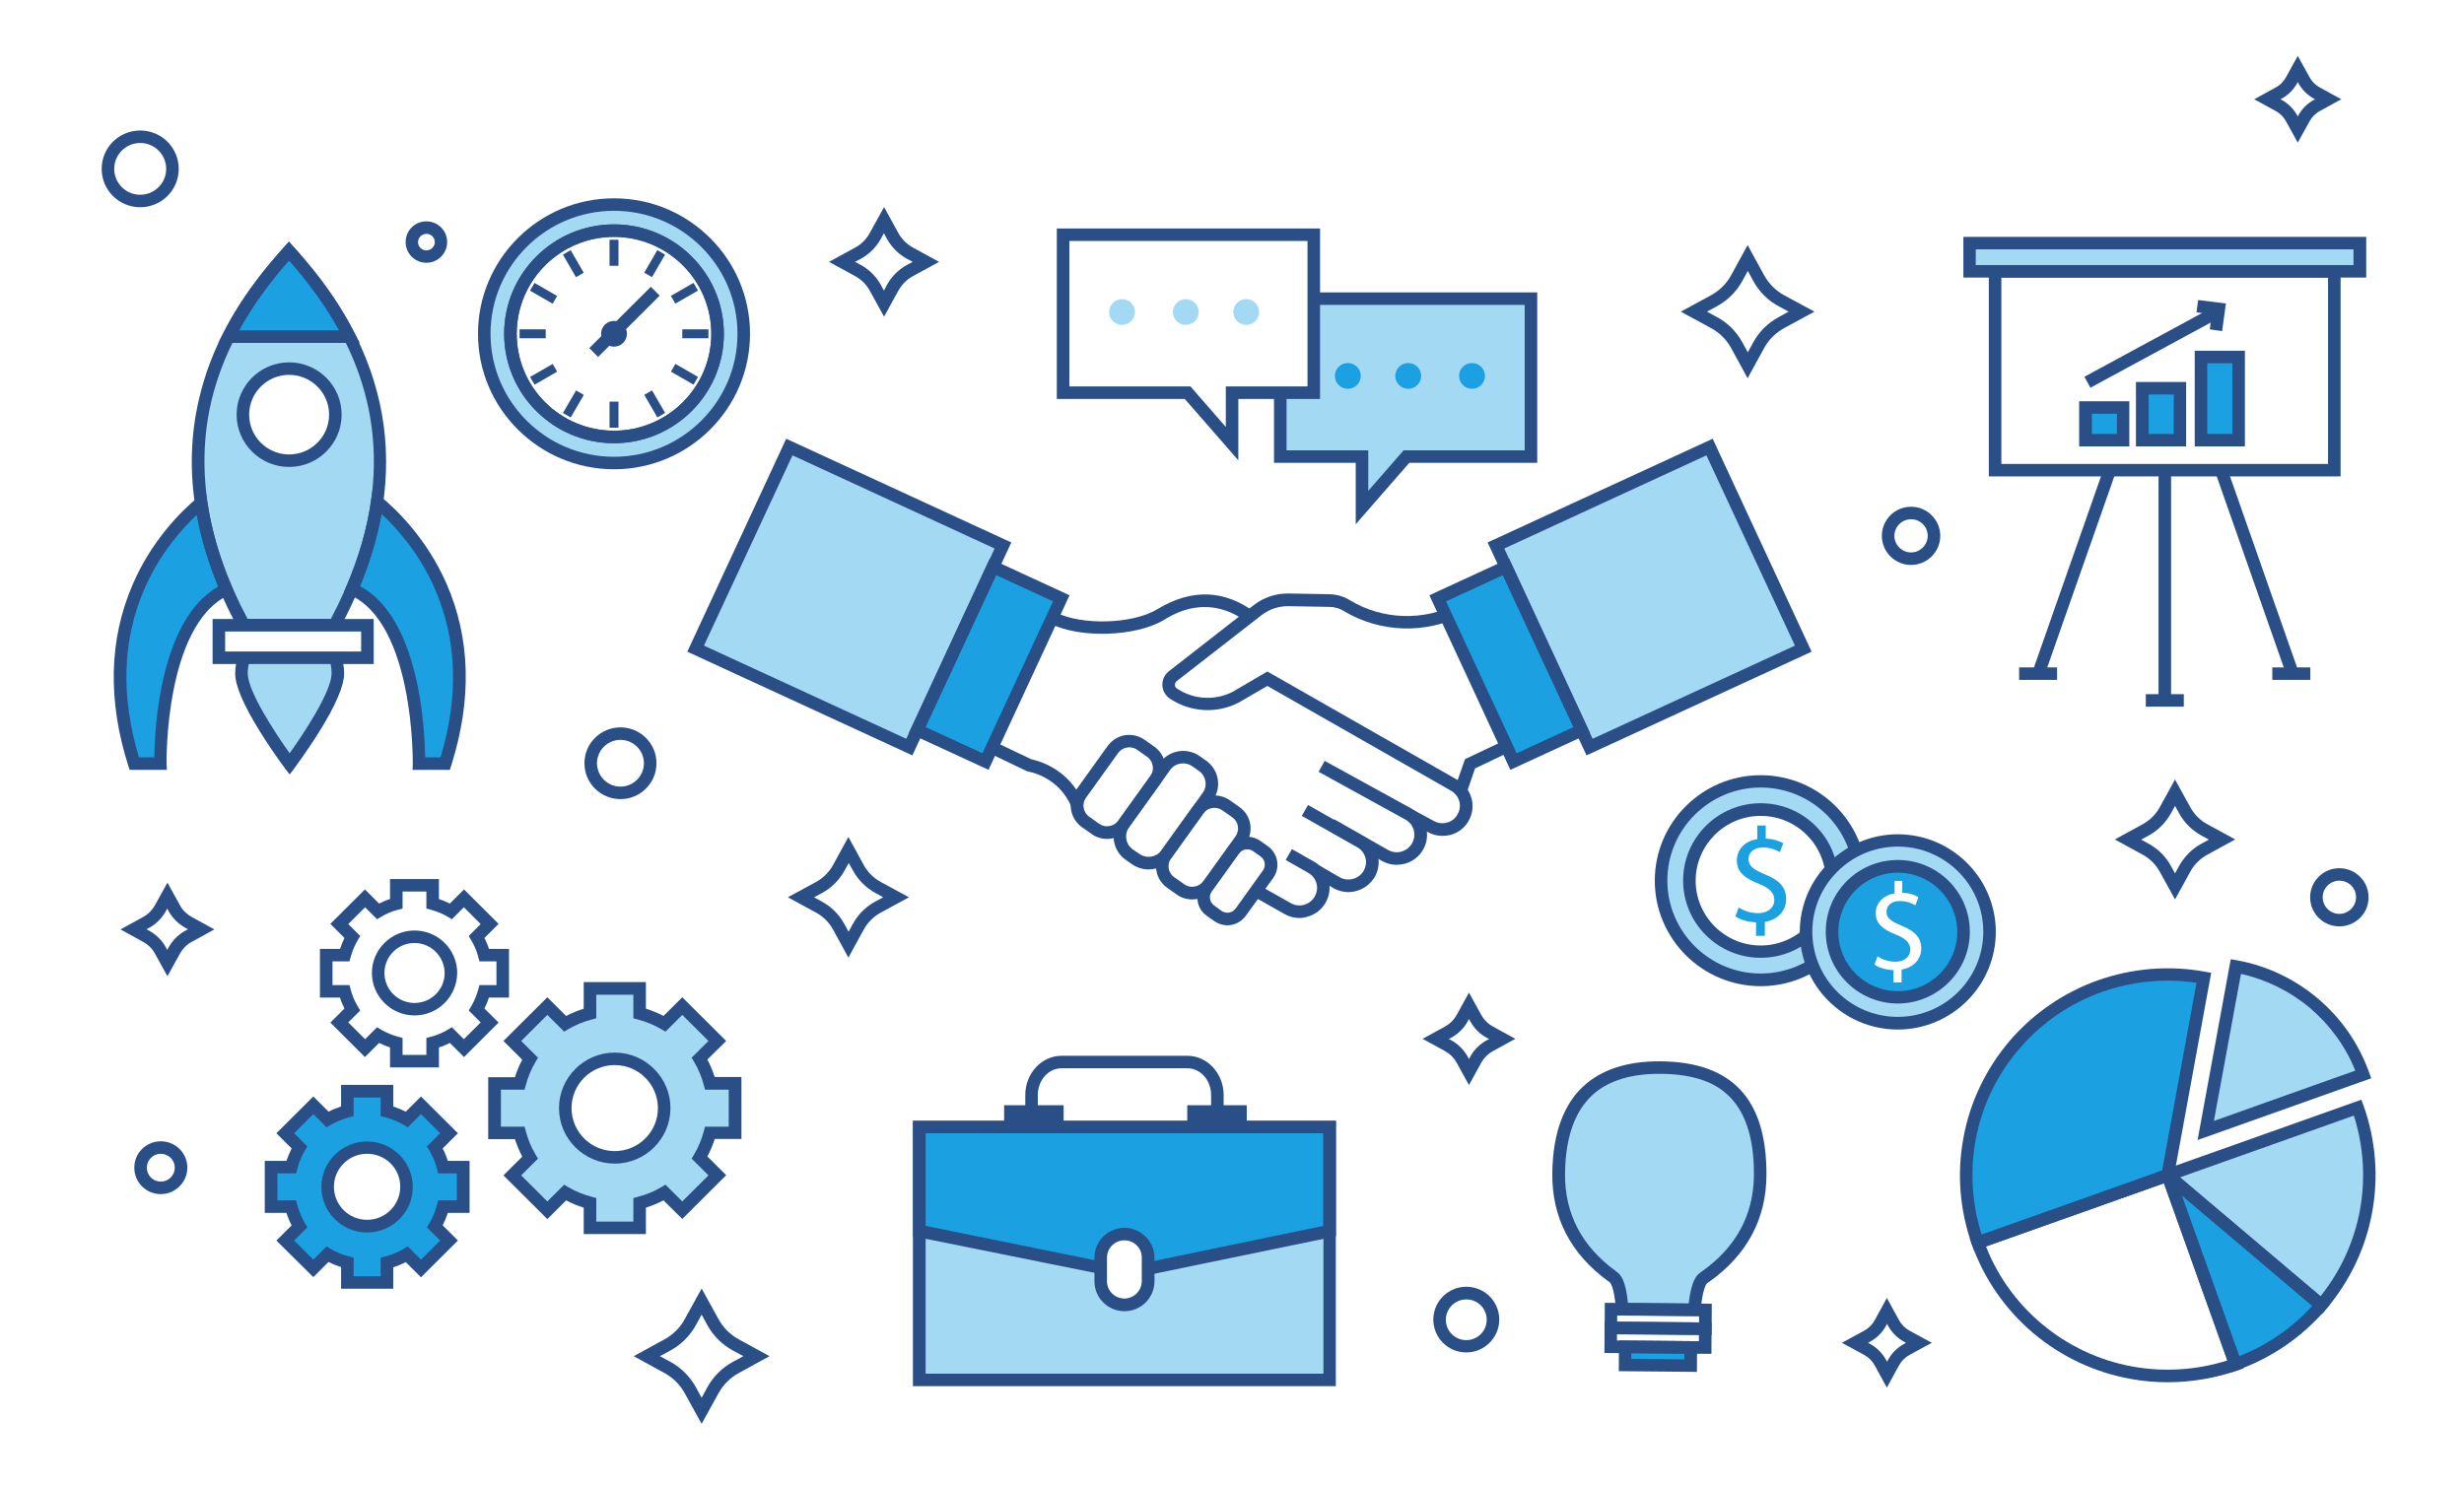 <svg xmlns="http://www.w3.org/2000/svg" id="svg" preserveAspectRatio="none" width="265px" height="160px" viewBox="0 0 264 160">
        <g id="world" transform="matrix(0.192, 0, 0, 0.192, 0,0)">
          <rect id="background-overlay" x="0" y="0" width="1379.18" height="835" style="fill: url(#ee-checkboard-pattern);"/>

          <pattern id="ee-checkboard-pattern" viewBox="0 0 10 10" width="10" height="10" patternUnits="userSpaceOnUse" patternTransform="scale(5.21)">
            <rect x="0" y="0" width="5" height="5" fill="#d6d6d6"/>
            <rect x="5" y="0" width="5" height="5" fill="white"/>
            <rect x="0" y="5" width="5" height="5" fill="white"/>
            <rect x="5" y="5" width="5" height="5" fill="#d6d6d6"/>
          </pattern>

          <g id="artboards">
            
            <g xmlns="http://www.w3.org/2000/svg" id="master-artboard" viewBox="0 0 1379.18 835" version="1.1" x="0px" y="0px" width="1400px" height="980px" style="enable-background:new 0 0 1400 980;"><defs><radialGradient id="gradient-0" gradientUnits="objectBoundingBox" cx="0.5" cy="0.5" r="0.5">
                <stop offset="0" style="stop-color: #ffffff"/>
                <stop offset="1" style="stop-color: #cccccc"/>
              </radialGradient></defs><rect id="ee-background" x="0" y="0" width="1379.18" height="835" style="fill: rgb(255, 255, 255); fill-opacity: 1; pointer-events: none;"/>

<g transform="matrix(1, 0, 0, 1, -2.762, -146.393)">
		<path class="st1" d="M755.2,646.2c-2.8,0-5.7-0.7-8.3-2.2l-11.3-6.6l3.5-6.1l11.3,6.6c4.6,2.6,10.6,1,13.3-3.6    c1.3-2.3,1.7-4.9,1-7.4c-0.7-2.5-2.3-4.6-4.6-5.9l-30.9-17.5l3.5-6.1l30.9,17.6c3.9,2.2,6.7,5.8,7.9,10.1    c1.2,4.3,0.6,8.8-1.6,12.7C766.7,643.1,761,646.2,755.2,646.2z" style="fill: rgb(42, 79, 134);"/>
	</g><path class="st1" d="M600.7,598.5c-7.1-16.9-23.3-19.7-24-19.8l-0.5-0.1l-0.5-0.2L542,562.2l34.9-80.5l14.8,7.7    c14.5,7.5,43.2,6.7,56.9-1.7c19.2-11.7,37.7-11,54.9,2.1l-4.2,5.6c-22.1-16.8-40.9-5.4-47-1.7c-15.7,9.5-47.3,10.5-63.8,1.9    l-8.1-4.2l-29.3,67.4l27.2,13c3.4,0.7,20.8,5,28.8,23.9L600.7,598.5z" style="fill: rgb(42, 79, 134);" transform="matrix(1, 0, 0, 1, -2.762, -146.393)"/><path class="st1" d="M807.7,614.7c-2.9,0-5.7-0.7-8.3-2.2l-11-6l3.3-6.2l11.1,6c4.7,2.7,10.7,1.1,13.3-3.6c1.3-2.3,1.7-4.9,1-7.4    c-0.7-2.5-2.3-4.6-4.6-5.9L710,530.7l-15.8,9.2c-12.3,6.5-27.1,5.6-38.6-2.1c-2.5-1.7-4.1-4.5-4.2-7.5c-0.1-3.1,1.2-5.9,3.6-7.8    l47.4-37.1c5.5-4.3,12.4-6.6,19.4-6.5l22.7,0.4c4.1,0.1,8.1,1.2,11.6,3.4c18.1,11,41.1,11.8,59.9,2l7.4-3.8l34.9,80.5l-32.4,15.5    l-4.1,12c0.9,1.4,1.6,3,2.1,4.7c1.2,4.3,0.6,8.8-1.6,12.7c-2.2,3.9-5.8,6.7-10.2,7.9C810.6,614.5,809.1,614.7,807.7,614.7z     M710,522.6L816,583.3c0.1,0,0.1,0.1,0.2,0.1l4.1-11.7l29-13.8L820,490.5l-0.7,0.4c-21,10.9-46.5,10-66.7-2.2    c-2.4-1.5-5.2-2.3-8.1-2.3l-22.7-0.4c-5.4-0.1-10.7,1.7-15,5L659.4,528c-0.6,0.5-1,1.2-1,2.1c0,0.8,0.4,1.5,1.1,2    c9.3,6.3,21.3,7,31.3,1.8L710,522.6z" style="fill: rgb(42, 79, 134);" transform="matrix(1, 0, 0, 1, -2.762, -146.393)"/><path class="st1" d="M782.2,630.9c-2.9,0-5.7-0.7-8.3-2.2l-30.1-17.2l3.5-6.1l30.1,17.2c2.3,1.3,4.9,1.6,7.4,0.9    c2.5-0.7,4.6-2.3,5.9-4.6c2.7-4.7,1.1-10.7-3.6-13.3l-48.5-26.8l3.4-6.1l48.6,26.8c8.1,4.6,10.9,14.8,6.3,22.9    c-2.2,3.9-5.8,6.7-10.2,7.9C785.1,630.7,783.6,630.9,782.2,630.9z" style="fill: rgb(42, 79, 134);" transform="matrix(1, 0, 0, 1, -2.762, -146.393)"/><path class="st1" d="M727.9,660.7c-2.9,0-5.7-0.7-8.3-2.2l-17.1-9.7l3.5-6.1l17.1,9.7c2.3,1.3,4.9,1.6,7.4,0.9    c2.5-0.7,4.6-2.3,5.9-4.6c1.3-2.3,1.7-4.9,1-7.4c-0.7-2.5-2.3-4.6-4.6-5.9l-12.6-7.2l3.5-6.1l12.6,7.2c8,4.6,10.8,14.8,6.2,22.8    c-2.2,3.9-5.8,6.7-10.2,7.9C730.8,660.5,729.3,660.7,727.9,660.7z" style="fill: rgb(42, 79, 134);" transform="matrix(1, 0, 0, 1, -2.762, -146.393)"/><g transform="matrix(1, 0, 0, 1, -2.762, -146.393)">
			<path class="st1" d="M620.5,616.4c-3,0-6-0.9-8.5-2.7l-5.5-3.9c-3.2-2.3-5.3-5.7-6-9.5s0.3-7.8,2.5-11l17.9-25     c2.3-3.2,5.7-5.3,9.5-6c3.9-0.6,7.8,0.3,11,2.5l5.5,3.9c3.2,2.3,5.3,5.7,6,9.5c0.6,3.9-0.3,7.8-2.5,11l-17.9,25     c-2.3,3.2-5.7,5.3-9.5,6C622.2,616.3,621.3,616.4,620.5,616.4z M633,565.1c-0.4,0-0.9,0-1.3,0.1c-2,0.3-3.8,1.4-5,3.1l-17.9,25     c-1.2,1.7-1.7,3.7-1.3,5.7c0.3,2,1.4,3.8,3.1,5l5.5,3.9c1.7,1.2,3.7,1.7,5.7,1.3c2-0.3,3.8-1.4,5-3.1l17.9-25     c1.2-1.7,1.7-3.7,1.3-5.7c-0.3-2-1.4-3.8-3.1-5l-5.5-3.9C636.1,565.5,634.5,565.1,633,565.1z" style="fill: rgb(42, 79, 134);"/>
		</g><path class="st1" d="M668,650.3c-3,0-6-0.9-8.5-2.7l-5.5-3.9c-6.6-4.7-8.1-13.9-3.4-20.5l17.9-25c2.3-3.2,5.7-5.3,9.5-6     c3.9-0.6,7.8,0.3,11,2.5l5.5,3.9c6.6,4.7,8.1,13.9,3.4,20.5l-17.9,25c-2.3,3.2-5.7,5.3-9.5,6C669.7,650.2,668.9,650.3,668,650.3z      M680.5,599c-0.4,0-0.9,0-1.3,0.1c-2,0.3-3.8,1.4-5,3.1l-17.9,25c-2.5,3.5-1.7,8.3,1.8,10.7l5.5,3.9c1.7,1.2,3.7,1.7,5.7,1.3     c2-0.3,3.8-1.4,5-3.1l17.9-25c2.5-3.5,1.7-8.3-1.8-10.7l-5.5-3.9C683.6,599.5,682.1,599,680.5,599z" style="fill: rgb(42, 79, 134);" transform="matrix(1, 0, 0, 1, -2.762, -146.393)"/><path class="st1" d="M687.7,664.8c-2.6,0-5.1-0.8-7.4-2.4h0l-4.1-2.9c-2.8-2-4.6-4.9-5.1-8.2s0.2-6.7,2.2-9.5l15.2-21.3     c2-2.8,4.9-4.6,8.2-5.1c3.3-0.6,6.7,0.2,9.5,2.2l4.1,2.9c5.7,4.1,7,12,3,17.7L698,659.4C695.5,662.9,691.6,664.8,687.7,664.8z      M684.4,656.7c2.6,1.8,6.1,1.2,7.9-1.3l15.2-21.3c0.9-1.2,1.2-2.7,1-4.2c-0.2-1.5-1.1-2.8-2.3-3.7l-4.1-2.9     c-1.2-0.9-2.7-1.2-4.2-1c-1.5,0.2-2.8,1.1-3.7,2.3L679,645.8c-0.9,1.2-1.2,2.7-1,4.2c0.2,1.5,1.1,2.8,2.3,3.7L684.4,656.7z" style="fill: rgb(42, 79, 134);" transform="matrix(1, 0, 0, 1, -2.762, -146.393)"/><path class="st1" d="M643.7,633.5c-3.2,0-6.4-1-9.2-2.9l-3.7-2.6c-7.1-5.1-8.7-15-3.7-22.1l23-32.2c5.1-7.1,15-8.7,22.1-3.7     l3.7,2.6c3.4,2.5,5.7,6.1,6.4,10.3s-0.3,8.4-2.7,11.8l-23,32.2C653.5,631.2,648.6,633.5,643.7,633.5z M638.6,624.8     c4,2.8,9.5,1.9,12.3-2l23-32.2c1.4-1.9,1.9-4.2,1.5-6.6c-0.4-2.3-1.7-4.4-3.6-5.7l-3.7-2.6c-4-2.8-9.5-1.9-12.3,2l-23,32.2     c-2.8,4-1.9,9.5,2,12.3L638.6,624.8z" style="fill: rgb(42, 79, 134);" transform="matrix(1, 0, 0, 1, -2.762, -146.393)"/><path d="M 857.6 418.6 H 988.9 V 543 H 857.6 V 418.6 Z" transform="matrix(0.908, -0.42, 0.42, 0.908, -119.338, 285.641)" class="st3" style="fill: rgb(164, 217, 243);"/><path d="M 824.2 468.2 H 866.2 V 569 H 824.2 V 468.2 Z" transform="matrix(0.908, -0.42, 0.42, 0.908, -142.362, 256.354)" class="st4" style="fill: rgb(27, 160, 226);"/><path class="st1" d="M845.6,577.7l-45.2-97.8l44.5-20.6l45.2,97.8L845.6,577.7z M809.7,483.3l39.4,85.1l31.8-14.7l-39.4-85.1    L809.7,483.3z" style="fill: rgb(42, 79, 134);" transform="matrix(1, 0, 0, 1, -2.762, -146.393)"/><path class="st1" d="M888.1,569.6l-55.2-119.3l125.6-58.1l55.2,119.3L888.1,569.6z M842.2,453.7l49.3,106.6l112.9-52.2L955,401.5    L842.2,453.7z" style="fill: rgb(42, 79, 134);" transform="matrix(1, 0, 0, 1, -2.762, -146.393)"/><path d="M 411.1 418.6 H 542.4 V 543 H 411.1 V 418.6 Z" transform="matrix(-0.908, -0.42, 0.42, -0.908, 704.767, 971.06)" class="st3" style="fill: rgb(164, 217, 243);"/><path d="M 533.8 468.2 H 575.8 V 569 H 533.8 V 468.2 Z" transform="matrix(-0.908, -0.42, 0.42, -0.908, 837.843, 1075.681)" class="st4" style="fill: rgb(27, 160, 226);"/><path class="st1" d="M554.4,577.7l-44.5-20.6l45.2-97.8l44.5,20.6L554.4,577.7z M519.2,553.7l31.8,14.7l39.4-85.1l-31.8-14.7    L519.2,553.7z" style="fill: rgb(42, 79, 134);" transform="matrix(1, 0, 0, 1, -2.762, -146.393)"/><path class="st1" d="M511.9,569.6l-125.6-58.1l55.2-119.3l125.6,58.1L511.9,569.6z M395.6,508.1l112.9,52.2l49.3-106.6L445,401.5    L395.6,508.1z" style="fill: rgb(42, 79, 134);" transform="matrix(1, 0, 0, 1, -2.762, -146.393)"/>
<g transform="matrix(1, 0, 0, 1, -2.762, -146.393)">
		<path d="M 515.8 777.8 H 744.8 V 919.5 H 515.8 V 777.8 Z" class="st3" style="fill: rgb(164, 217, 243);"/>
	</g><path class="st4" d="M744.7,777.8h-229v58.3l101.9,20.7c9.1,1.9,18.5,1.8,27.6-0.1l99.4-20.7V777.8z" style="fill: rgb(27, 160, 226);" transform="matrix(1, 0, 0, 1, -2.762, -146.393)"/><path class="st1" d="M748.2,923h-236V774.3h236V923z M519.3,916h222V781.3h-222V916z" style="fill: rgb(42, 79, 134);" transform="matrix(1, 0, 0, 1, -2.762, -146.393)"/><path class="st1" d="M631.4,861.7c-4.8,0-9.6-0.5-14.4-1.5L512.3,839v-64.6h236V839L646,860.2    C641.2,861.2,636.3,861.7,631.4,861.7z M519.3,833.2l99.1,20.2c8.7,1.8,17.5,1.8,26.2-0.1l96.6-20.1v-51.9h-222V833.2z" style="fill: rgb(42, 79, 134);" transform="matrix(1, 0, 0, 1, -2.762, -146.393)"/><path class="st1" d="M685.6,778.4h-7v-18.5c0-8.3-5.9-15-13.2-15h-70.3c-7.3,0-13.2,6.7-13.2,15v16.7h-7v-16.7    c0-12.1,9.1-22,20.2-22h70.3c11.1,0,20.2,9.9,20.2,22V778.4z" style="fill: rgb(42, 79, 134);" transform="matrix(1, 0, 0, 1, -2.762, -146.393)"/><g transform="matrix(1, 0, 0, 1, -2.762, -146.393)">
			<path class="st5" d="M630.2,877.5L630.2,877.5c-7.3,0-13.2-5.9-13.2-13.2V851c0-7.3,5.9-13.2,13.2-13.2h0     c7.3,0,13.2,5.9,13.2,13.2v13.2C643.5,871.6,637.6,877.5,630.2,877.5z" style="fill: rgb(255, 255, 255);"/>
		</g><path class="st1" d="M630.2,881c-9.2,0-16.7-7.5-16.7-16.7V851c0-9.2,7.5-16.7,16.7-16.7S647,841.8,647,851v13.2     C647,873.5,639.5,881,630.2,881z M630.2,841.3c-5.4,0-9.7,4.4-9.7,9.7v13.2c0,5.4,4.4,9.7,9.7,9.7s9.7-4.4,9.7-9.7V851     C640,845.6,635.6,841.3,630.2,841.3z" style="fill: rgb(42, 79, 134);" transform="matrix(1, 0, 0, 1, -2.762, -146.393)"/><path d="M 563.1 765.6 H 596.3 V 777.7 H 563.1 V 765.6 Z" class="st1" style="fill: rgb(42, 79, 134);" transform="matrix(1, 0, 0, 1, -2.762, -146.393)"/><path d="M 665.3 765.6 H 698.5 V 777.7 H 665.3 V 765.6 Z" class="st1" style="fill: rgb(42, 79, 134);" transform="matrix(1, 0, 0, 1, -2.762, -146.393)"/>
<g transform="matrix(1, 0, 0, 1, -2.762, -146.393)">
		<path class="st3" d="M413,781v-27.7h-14c-1.3-5-3.3-9.6-5.8-13.9l9.9-9.9l-19.6-19.6l-9.9,9.9c-4.3-2.5-9-4.5-13.9-5.8v-14H332v14    c-5,1.3-9.6,3.3-13.9,5.8l-9.9-9.9l-19.6,19.6l9.9,9.9c-2.5,4.3-4.5,9-5.8,13.9h-14V781h14c1.3,5,3.3,9.6,5.8,13.9l-9.9,9.9    l19.6,19.6l9.9-9.9c4.3,2.5,9,4.5,13.9,5.8v14h27.7v-14c5-1.3,9.6-3.3,13.9-5.8l9.9,9.9l19.6-19.6l-9.9-9.9    c2.5-4.3,4.5-9,5.8-13.9H413z M345.8,794.8c-15.2,0-27.6-12.4-27.6-27.6c0-15.3,12.4-27.6,27.6-27.6c15.3,0,27.6,12.4,27.6,27.6    C373.5,782.4,361.1,794.8,345.8,794.8z" style="fill: rgb(164, 217, 243);"/>
	</g><path class="st1" d="M345.8,798.3c-17.2,0-31.1-14-31.1-31.1s14-31.1,31.1-31.1s31.1,14,31.1,31.1S363,798.3,345.8,798.3z     M345.8,743.1c-13.3,0-24.1,10.8-24.1,24.1s10.8,24.1,24.1,24.1s24.1-10.8,24.1-24.1S359.1,743.1,345.8,743.1z" style="fill: rgb(42, 79, 134);" transform="matrix(1, 0, 0, 1, -2.762, -146.393)"/><path class="st1" d="M363.2,837.8h-34.7V823c-3.4-1.1-6.7-2.4-9.8-4.1l-10.5,10.5l-24.5-24.5l10.5-10.5c-1.7-3.2-3-6.5-4.1-9.8    h-14.9v-34.7h14.9c1.1-3.4,2.4-6.7,4.1-9.8l-10.5-10.5l24.5-24.5l10.5,10.5c3.2-1.7,6.5-3,9.8-4.1v-14.9h34.7v14.9    c3.4,1.1,6.7,2.4,9.8,4.1l10.5-10.5l24.5,24.5L397.5,740c1.7,3.2,3,6.5,4.1,9.8h14.9v34.7h-14.9c-1.1,3.4-2.4,6.7-4.1,9.8    l10.5,10.5l-24.5,24.5L373,818.9c-3.2,1.7-6.5,3-9.8,4.1V837.8z M335.5,830.8h20.7v-13.2l2.6-0.7c4.6-1.2,8.9-3,13-5.4l2.3-1.4    l9.4,9.4l14.6-14.6l-9.4-9.4l1.4-2.3c2.4-4.1,4.2-8.5,5.4-13l0.7-2.6h13.2v-20.7h-13.2l-0.7-2.6c-1.2-4.6-3-8.9-5.4-13l-1.4-2.3    l9.4-9.4l-14.6-14.6l-9.4,9.4l-2.3-1.4c-4.1-2.4-8.5-4.2-13-5.4l-2.6-0.7v-13.2h-20.7v13.2l-2.6,0.7c-4.6,1.2-8.9,3-13,5.4    l-2.3,1.4l-9.4-9.4l-14.6,14.6l9.4,9.4l-1.4,2.3c-2.4,4.1-4.2,8.5-5.4,13l-0.7,2.6h-13.2v20.7h13.2l0.7,2.6c1.2,4.6,3,8.9,5.4,13    l1.4,2.3l-9.4,9.4l14.6,14.6l9.4-9.4l2.3,1.4c4.1,2.4,8.5,4.2,13,5.4l2.6,0.7V830.8z" style="fill: rgb(42, 79, 134);" transform="matrix(1, 0, 0, 1, -2.762, -146.393)"/><g transform="matrix(1, 0, 0, 1, -2.762, -146.393)">
			<path class="st5" d="M283.4,701.7v-20.3h-10.3c-0.9-3.6-2.4-7.1-4.3-10.2l7.3-7.3l-14.4-14.4l-7.3,7.3c-3.2-1.9-6.6-3.3-10.2-4.3     v-10.3h-20.3v10.3c-3.6,0.9-7.1,2.4-10.2,4.3l-7.3-7.3L192,663.8l7.3,7.3c-1.9,3.2-3.3,6.6-4.3,10.2h-10.3v20.3H195     c0.9,3.6,2.4,7.1,4.3,10.2l-7.3,7.3l14.4,14.4l7.3-7.3c3.2,1.9,6.6,3.3,10.2,4.3v10.3h20.3v-10.3c3.6-0.9,7.1-2.4,10.2-4.3     l7.3,7.3l14.4-14.4l-7.3-7.3c1.9-3.2,3.3-6.6,4.3-10.2H283.4z M234.1,711.8c-11.2,0-20.3-9.1-20.3-20.3     c0-11.2,9.1-20.3,20.3-20.3c11.2,0,20.3,9.1,20.3,20.3C254.3,702.7,245.3,711.8,234.1,711.8z" style="fill: rgb(255, 255, 255);"/>
		</g><path class="st1" d="M234.1,715.3c-13.1,0-23.8-10.7-23.8-23.8c0-13.1,10.7-23.8,23.8-23.8s23.8,10.7,23.8,23.8     C257.8,704.6,247.2,715.3,234.1,715.3z M234.1,674.7c-9.3,0-16.8,7.5-16.8,16.8c0,9.3,7.5,16.8,16.8,16.8s16.8-7.5,16.8-16.8     C250.8,682.3,243.3,674.7,234.1,674.7z" style="fill: rgb(42, 79, 134);" transform="matrix(1, 0, 0, 1, -2.762, -146.393)"/><path class="st1" d="M247.7,744.4h-27.3v-11.2c-2.1-0.7-4.1-1.5-6.1-2.5l-7.9,7.9l-19.3-19.3l7.9-7.9c-1-2-1.9-4-2.5-6.1h-11.2     v-27.3h11.2c0.7-2.1,1.5-4.1,2.5-6.1l-7.9-7.9l19.3-19.3l7.9,7.9c2-1,4-1.9,6.1-2.5v-11.2h27.3v11.2c2.1,0.7,4.1,1.5,6.1,2.5     l7.9-7.9l19.3,19.3l-7.9,7.9c1,2,1.9,4,2.5,6.1h11.2v27.3h-11.2c-0.7,2.1-1.5,4.1-2.5,6.1l7.9,7.9l-19.3,19.3l-7.9-7.9     c-2,1-4,1.9-6.1,2.5V744.4z M227.4,737.4h13.3v-9.5l2.6-0.7c3.3-0.8,6.4-2.2,9.3-3.9l2.3-1.4l6.7,6.7l9.4-9.4l-6.7-6.7l1.4-2.3     c1.7-2.9,3-6.1,3.9-9.3l0.7-2.6h9.5v-13.3h-9.5l-0.7-2.6c-0.8-3.3-2.2-6.4-3.9-9.3l-1.4-2.3l6.7-6.7l-9.4-9.4l-6.7,6.7l-2.3-1.4     c-2.9-1.7-6.1-3-9.3-3.9l-2.6-0.7v-9.5h-13.3v9.5l-2.6,0.7c-3.3,0.8-6.4,2.2-9.3,3.9l-2.3,1.4l-6.7-6.7l-9.4,9.4l6.7,6.7     l-1.4,2.3c-1.7,2.9-3,6.1-3.9,9.3l-0.7,2.6h-9.5v13.3h9.5l0.7,2.6c0.8,3.3,2.2,6.4,3.9,9.3l1.4,2.3l-6.7,6.7l9.4,9.4l6.7-6.7     l2.3,1.4c2.9,1.7,6.1,3,9.3,3.9l2.6,0.7V737.4z" style="fill: rgb(42, 79, 134);" transform="matrix(1, 0, 0, 1, -2.762, -146.393)"/><path class="st4" d="M261.2,822.4v-22.1H250c-1-4-2.6-7.7-4.6-11.1l7.9-7.9l-15.6-15.6l-7.9,7.9c-3.4-2-7.2-3.6-11.1-4.6v-11.2    h-22.1V769c-4,1-7.7,2.6-11.1,4.6l-7.9-7.9L162,781.3l7.9,7.9c-2,3.4-3.6,7.2-4.6,11.1h-11.2v22.1h11.2c1,4,2.6,7.7,4.6,11.1    l-7.9,7.9l15.6,15.6l7.9-7.9c3.4,2,7.2,3.6,11.1,4.6v11.2h22.1v-11.2c4-1,7.7-2.6,11.1-4.6l7.9,7.9l15.6-15.6l-7.9-7.9    c2-3.4,3.6-7.2,4.6-11.1H261.2z M207.6,833.4c-12.2,0-22-9.9-22-22s9.9-22,22-22c12.2,0,22,9.9,22,22S219.8,833.4,207.6,833.4z" style="fill: rgb(27, 160, 226);" transform="matrix(1, 0, 0, 1, -2.762, -146.393)"/><path class="st1" d="M207.6,836.9c-14.1,0-25.5-11.5-25.5-25.5c0-14.1,11.5-25.5,25.5-25.5c14.1,0,25.5,11.5,25.5,25.5    C233.2,825.4,221.7,836.9,207.6,836.9z M207.6,792.8c-10.2,0-18.5,8.3-18.5,18.5c0,10.2,8.3,18.5,18.5,18.5    c10.2,0,18.5-8.3,18.5-18.5C226.2,801.1,217.9,792.8,207.6,792.8z" style="fill: rgb(42, 79, 134);" transform="matrix(1, 0, 0, 1, -2.762, -146.393)"/><path class="st1" d="M222.2,868.4h-29.1v-12.1c-2.4-0.8-4.7-1.7-7-2.9l-8.5,8.5L157,841.4l8.5-8.5c-1.2-2.3-2.1-4.6-2.9-7h-12.1    v-29.1h12.1c0.8-2.4,1.8-4.7,2.9-7l-8.5-8.5l20.6-20.6l8.5,8.5c2.3-1.2,4.6-2.1,7-2.9v-12.1h29.1v12.1c2.4,0.8,4.7,1.8,7,2.9    l8.5-8.5l20.6,20.6l-8.5,8.5c1.2,2.3,2.1,4.6,2.9,7h12.1v29.1h-12.1c-0.8,2.4-1.8,4.7-2.9,7l8.5,8.5L237.7,862l-8.5-8.5    c-2.3,1.2-4.6,2.1-7,2.9V868.4z M200.1,861.4h15.1V851l2.6-0.7c3.6-0.9,7-2.4,10.2-4.2l2.3-1.4l7.4,7.4l10.7-10.7l-7.4-7.4    l1.4-2.3c1.9-3.2,3.3-6.7,4.2-10.2l0.7-2.6h10.4v-15.1h-10.4l-0.7-2.6c-0.9-3.6-2.4-7-4.2-10.2l-1.4-2.3l7.4-7.4l-10.7-10.7    l-7.4,7.4l-2.3-1.4c-3.2-1.9-6.7-3.3-10.2-4.2l-2.6-0.7v-10.4h-15.1v10.4l-2.6,0.7c-3.6,0.9-7,2.4-10.2,4.2l-2.3,1.4l-7.4-7.4    l-10.7,10.7l7.4,7.4l-1.4,2.3c-1.9,3.2-3.3,6.7-4.2,10.2l-0.7,2.6h-10.4v15.1H168l0.7,2.6c0.9,3.6,2.4,7,4.2,10.2l1.4,2.3    l-7.4,7.4l10.7,10.7l7.4-7.4l2.3,1.4c3.2,1.9,6.7,3.3,10.2,4.2l2.6,0.7V861.4z" style="fill: rgb(42, 79, 134);" transform="matrix(1, 0, 0, 1, -2.762, -146.393)"/>
<g transform="matrix(1, 0, 0, 1, -2.762, -146.393)">
		<path class="st3" d="M1250.5,687.9l-16.8,91.9l88-31.4c-5.3-15-14.5-28.8-27.5-39.8C1281.2,697.6,1266.1,690.7,1250.5,687.9z" style="fill: rgb(164, 217, 243);"/>
	</g><path class="st4" d="M1250.2,910.7c18-6.4,34.6-17.5,47.9-33.1l-84.2-71.5c-0.4-0.4-1.1,0.1-0.9,0.6L1250.2,910.7z" style="fill: rgb(27, 160, 226);" transform="matrix(1, 0, 0, 1, -2.762, -146.393)"/><path class="st3" d="M1212.4,804.8l85.7,72.9c13.3-15.6,21.5-33.8,25-52.6c3.5-19.4,1.9-39.5-4.7-58L1212.4,804.8z" style="fill: rgb(164, 217, 243);" transform="matrix(1, 0, 0, 1, -2.762, -146.393)"/><path class="st4" d="M1174.6,698.8c-18,6.4-34.6,17.5-47.9,33.1c-13.3,15.6-21.5,33.8-25,52.6c-3.5,19.4-1.9,39.5,4.7,58l106-37.8    l20.2-110.7C1213.3,690.6,1193.2,692.2,1174.6,698.8z" style="fill: rgb(27, 160, 226);" transform="matrix(1, 0, 0, 1, -2.762, -146.393)"/><path class="st5" d="M1106.5,842.6c6.4,18,17.5,34.6,33.1,47.9c15.6,13.3,33.8,21.5,52.6,25c19.4,3.5,39.5,1.9,58-4.7l-37.8-106    L1106.5,842.6z" style="fill: rgb(255, 255, 255);" transform="matrix(1, 0, 0, 1, -2.762, -146.393)"/><path class="st1" d="M1229.1,785.1l18.5-101.3l3.4,0.6c16.7,3,32.4,10.5,45.3,21.5c13,11,22.8,25.3,28.5,41.3l1.2,3.3    L1229.1,785.1z M1253.3,692l-15.1,82.4l78.9-28.2c-5.4-13.5-14.1-25.5-25.2-35C1280.8,701.8,1267.5,695.2,1253.3,692z" style="fill: rgb(42, 79, 134);" transform="matrix(1, 0, 0, 1, -2.762, -146.393)"/><path class="st1" d="M1248.1,915.2l-38.3-107.3c-0.6-1.7,0-3.7,1.5-4.7c1.5-1,3.5-0.9,4.9,0.2l86.8,73.8l-2.3,2.7    c-13.2,15.5-30.3,27.3-49.4,34.1L1248.1,915.2z M1220.1,815.9l32.2,90.3c15.5-6.1,29.6-15.8,40.8-28.2L1220.1,815.9z" style="fill: rgb(42, 79, 134);" transform="matrix(1, 0, 0, 1, -2.762, -146.393)"/><path class="st1" d="M1298.5,882.6l-93-79.1l115-41l1.2,3.3c6.8,19.2,8.5,39.8,4.8,59.8c-3.6,20-12.5,38.7-25.7,54.3L1298.5,882.6    z M1219.3,806l78.4,66.6c11.2-14,18.8-30.7,22-48.3c3.2-17.6,2-35.9-3.4-52.9L1219.3,806z" style="fill: rgb(42, 79, 134);" transform="matrix(1, 0, 0, 1, -2.762, -146.393)"/><path class="st1" d="M1104.4,847.1l-1.2-3.3c-6.8-19.2-8.5-39.8-4.8-59.8c3.6-20,12.5-38.7,25.7-54.3    c13.2-15.5,30.3-27.3,49.4-34.1c19.2-6.8,39.8-8.5,59.8-4.8l3.4,0.6l-21.2,116.1L1104.4,847.1z M1212.5,695.8    c-12.5,0-24.9,2.1-36.7,6.3l0,0c-18,6.4-34,17.5-46.4,32.1c-12.4,14.6-20.8,32.2-24.2,51c-3.2,17.6-2,35.9,3.4,52.9l100.7-35.9    l19.2-105.2C1223.3,696.2,1217.9,695.8,1212.5,695.8z" style="fill: rgb(42, 79, 134);" transform="matrix(1, 0, 0, 1, -2.762, -146.393)"/><path class="st1" d="M1212.4,920.8c-7,0-13.9-0.6-20.8-1.9c-20-3.6-38.7-12.5-54.3-25.7c-15.5-13.2-27.3-30.3-34.1-49.4l-1.2-3.3    l112.6-40.1l40.2,112.6l-3.3,1.2C1238.9,918.5,1225.6,920.8,1212.4,920.8z M1111,844.7c6.5,16.6,17.1,31.5,30.8,43.1    c14.6,12.4,32.2,20.8,51,24.2c17.6,3.2,35.9,2,52.9-3.4l-35.4-99.3L1111,844.7z" style="fill: rgb(42, 79, 134);" transform="matrix(1, 0, 0, 1, -2.762, -146.393)"/>
<g transform="matrix(1, 0, 0, 1, -2.762, -146.393)">
		<path d="M 1166.6 374.7 H 1187.6 V 393 H 1166.6 V 374.7 Z" class="st4" style="fill: rgb(27, 160, 226);"/>
	</g><path d="M 1198.3 363.9 H 1219.3 V 393 H 1198.3 V 363.9 Z" class="st4" style="fill: rgb(27, 160, 226);" transform="matrix(1, 0, 0, 1, -2.762, -146.393)"/><path d="M 1231 346.4 H 1252 V 393 H 1231 V 346.4 Z" class="st4" style="fill: rgb(27, 160, 226);" transform="matrix(1, 0, 0, 1, -2.762, -146.393)"/><path d="M 1101.8 282.6 H 1319.6 V 298.4 H 1101.8 V 282.6 Z" class="st3" style="fill: rgb(164, 217, 243);" transform="matrix(1, 0, 0, 1, -2.762, -146.393)"/><g transform="matrix(1, 0, 0, 1, -2.762, -146.393)">
			<path d="M 1207.3 412 H 1214.3 V 538.2 H 1207.3 V 412 Z" class="st1" style="fill: rgb(42, 79, 134);"/>
		</g><path d="M 1200.2 535.3 H 1221.4 V 542.3 H 1200.2 V 535.3 Z" class="st1" style="fill: rgb(42, 79, 134);" transform="matrix(1, 0, 0, 1, -2.762, -146.393)"/><g transform="matrix(1, 0, 0, 1, -2.762, -146.393)">
			<path d="M 1129.5 520.3 H 1150.7 V 527.3 H 1129.5 V 520.3 Z" class="st1" style="fill: rgb(42, 79, 134);"/>
		</g><path d="M 1098.6 462.9 H 1220.7 V 469.9 H 1098.6 V 462.9 Z" transform="matrix(0.33, -0.944, 0.944, 0.33, 334.442, 1261.284)" class="st1" style="fill: rgb(42, 79, 134);"/><path d="M 1270.8 520.3 H 1292 V 527.3 H 1270.8 V 520.3 Z" class="st1" style="fill: rgb(42, 79, 134);" transform="matrix(1, 0, 0, 1, -2.762, -146.393)"/><path d="M 1258.3 405.4 H 1265.3 V 527.5 H 1258.3 V 405.4 Z" transform="matrix(0.944, -0.33, 0.33, 0.944, -85.984, 295.502)" class="st1" style="fill: rgb(42, 79, 134);"/><path class="st1" d="M1191,396.5h-28v-25.3h28V396.5z M1170.1,389.5h14v-11.3h-14V389.5z" style="fill: rgb(42, 79, 134);" transform="matrix(1, 0, 0, 1, -2.762, -146.393)"/><path class="st1" d="M1323.2,301.9h-224.8v-22.8h224.8V301.9z M1105.3,294.9h210.8v-8.8h-210.8V294.9z" style="fill: rgb(42, 79, 134);" transform="matrix(1, 0, 0, 1, -2.762, -146.393)"/><path class="st1" d="M1308.9,413.3h-196.3V294.9h196.3V413.3z M1119.6,406.3h182.3V301.9h-182.3V406.3z" style="fill: rgb(42, 79, 134);" transform="matrix(1, 0, 0, 1, -2.762, -146.393)"/><path d="M 1161.9 337.4 H 1245 V 344.4 H 1161.9 V 337.4 Z" transform="matrix(0.879, -0.478, 0.478, 0.879, -19.418, 469.892)" class="st1" style="fill: rgb(42, 79, 134);"/><path d="M 1242.8 331.9 L 1235.9 330.9 L 1237 322.5 L 1228.5 321.4 L 1229.4 314.5 L 1244.9 316.4 Z" class="st1" style="fill: rgb(42, 79, 134);" transform="matrix(1, 0, 0, 1, -2.762, -146.393)"/><path class="st1" d="M1222.7,396.5h-28v-36.1h28V396.5z M1201.8,389.5h14v-22.1h-14V389.5z" style="fill: rgb(42, 79, 134);" transform="matrix(1, 0, 0, 1, -2.762, -146.393)"/><path class="st1" d="M1255.5,396.5h-28v-53.6h28V396.5z M1234.5,389.5h14v-39.6h-14V389.5z" style="fill: rgb(42, 79, 134);" transform="matrix(1, 0, 0, 1, -2.762, -146.393)"/>
<g transform="matrix(1, 0, 0, 1, -2.762, -146.393)">
		<path d="M 717.2 313.7 L 857.1 313.7 L 857.1 402.2 L 787.6 402.2 L 762.8 430.8 L 762.8 402.2 L 717.2 402.2 Z" class="st3" style="fill: rgb(164, 217, 243);"/>
	</g><path class="st1" d="M759.3,440.1v-34.4h-45.6v-95.5h146.9v95.5h-71.4L759.3,440.1z M720.7,398.7h45.6v22.7l19.7-22.7h67.6v-81.5    H720.7V398.7z" style="fill: rgb(42, 79, 134);" transform="matrix(1, 0, 0, 1, -2.762, -146.393)"/><path d="M 831.4 357 A 7.2 7.2 0 0 1 824.2 364.2 A 7.2 7.2 0 0 1 817 357 A 7.2 7.2 0 0 1 824.2 349.8 A 7.2 7.2 0 0 1 831.4 357 Z" class="st4" style="fill: rgb(27, 160, 226);" transform="matrix(1, 0, 0, 1, -2.762, -146.393)"/><path d="M 795.8 357 A 7.2 7.2 0 0 1 788.6 364.2 A 7.2 7.2 0 0 1 781.4 357 A 7.2 7.2 0 0 1 788.6 349.8 A 7.2 7.2 0 0 1 795.8 357 Z" class="st4" style="fill: rgb(27, 160, 226);" transform="matrix(1, 0, 0, 1, -2.762, -146.393)"/><path d="M 762.1 357 A 7.2 7.2 0 0 1 754.9 364.2 A 7.2 7.2 0 0 1 747.7 357 A 7.2 7.2 0 0 1 754.9 349.8 A 7.2 7.2 0 0 1 762.1 357 Z" class="st4" style="fill: rgb(27, 160, 226);" transform="matrix(1, 0, 0, 1, -2.762, -146.393)"/><path d="M 735.9 277.9 L 596 277.9 L 596 366.4 L 665.5 366.4 L 690.3 395 L 690.3 366.4 L 735.9 366.4 Z" class="st5" style="fill: rgb(255, 255, 255);" transform="matrix(1, 0, 0, 1, -2.762, -146.393)"/><path class="st1" d="M693.8,404.3l-29.9-34.4h-71.4v-95.5h146.9v95.5h-45.6V404.3z M599.5,362.9h67.6l19.7,22.7v-22.7h45.6v-81.5    H599.5V362.9z" style="fill: rgb(42, 79, 134);" transform="matrix(1, 0, 0, 1, -2.762, -146.393)"/><path d="M 636.1 321.2 A 7.2 7.2 0 0 1 628.9 328.4 A 7.2 7.2 0 0 1 621.7 321.2 A 7.2 7.2 0 0 1 628.9 314 A 7.2 7.2 0 0 1 636.1 321.2 Z" class="st3" style="fill: rgb(164, 217, 243);" transform="matrix(1, 0, 0, 1, -2.762, -146.393)"/><path d="M 671.7 321.2 A 7.2 7.2 0 0 1 664.5 328.4 A 7.2 7.2 0 0 1 657.3 321.2 A 7.2 7.2 0 0 1 664.5 314 A 7.2 7.2 0 0 1 671.7 321.2 Z" class="st3" style="fill: rgb(164, 217, 243);" transform="matrix(1, 0, 0, 1, -2.762, -146.393)"/><path d="M 705.4 321.2 A 7.2 7.2 0 0 1 698.2 328.4 A 7.2 7.2 0 0 1 691 321.2 A 7.2 7.2 0 0 1 698.2 314 A 7.2 7.2 0 0 1 705.4 321.2 Z" class="st3" style="fill: rgb(164, 217, 243);" transform="matrix(1, 0, 0, 1, -2.762, -146.393)"/>
<g transform="matrix(1, 0, 0, 1, -2.762, -146.393)">
		
			<path d="M 909.6 901.1 H 946.2 V 911.3 H 909.6 V 901.1 Z" transform="matrix(1 8.527154e-03 -8.527154e-03 1 7.761 -7.88)" class="st4" style="fill: rgb(27, 160, 226);"/>
	</g><path class="st3" d="M985,805c-0.3,37.3-26.6,53.8-31.6,57.5c-3.2,2.3-4.5,11.5-5.1,17.8l-40.3-0.3c-0.4-6.3-1.6-15.5-4.8-17.9    c-4.9-3.7-31-20.7-30.6-58c0.4-49.3,29.5-59.7,56.7-59.5C956.6,744.7,985.5,753.9,985,805z" style="fill: rgb(164, 217, 243);" transform="matrix(1, 0, 0, 1, -2.762, -146.393)"/><path class="st1" d="M957.9,894.4l-59.7-0.5l0.1-17.6l59.7,0.5L957.9,894.4z M905.2,886.9l45.7,0.4l0-3.6l-45.7-0.4L905.2,886.9z" style="fill: rgb(42, 79, 134);" transform="matrix(1, 0, 0, 1, -2.762, -146.393)"/><path class="st1" d="M957.8,904.9l-59.7-0.5l0.1-17.6l59.7,0.5L957.8,904.9z M905.1,897.4l45.7,0.4l0-3.6l-45.7-0.4L905.1,897.4z" style="fill: rgb(42, 79, 134);" transform="matrix(1, 0, 0, 1, -2.762, -146.393)"/><path class="st1" d="M949.7,915l-43.6-0.4l0.1-17.2l43.6,0.4L949.7,915z M913.1,907.7l29.6,0.3l0-3.2l-29.6-0.3L913.1,907.7z" style="fill: rgb(42, 79, 134);" transform="matrix(1, 0, 0, 1, -2.762, -146.393)"/><path class="st1" d="M951.5,883.8l-46.8-0.4l-0.2-3.2c-0.9-13.4-3.4-15.3-3.4-15.4c-0.2-0.2-0.5-0.4-0.9-0.6    c-20.9-15.3-31.4-35.5-31.2-60.2c0.2-23.4,6.8-40.6,19.6-51c9.8-7.9,23.1-12,39.8-12c0.3,0,0.6,0,0.9,0    c40.2,0.3,59.5,21.3,59.2,64c-0.2,24.7-11.1,44.8-32.2,59.7c-0.3,0.2-0.6,0.4-0.9,0.6c-0.7,0.5-2.7,4.2-3.6,15.3L951.5,883.8z     M911.2,876.4l33.9,0.3c1.4-12.3,4.2-15.7,6.2-17.1c0.3-0.2,0.6-0.4,0.9-0.7c19.2-13.5,29.1-31.7,29.3-54l0,0    c0.2-21.9-5.3-37.5-16.2-46.5c-8.3-6.9-20.1-10.3-36-10.4c-0.3,0-0.6,0-0.8,0c-15,0-26.9,3.5-35.4,10.4    c-11.1,9.1-16.8,24.4-17,45.6c-0.2,22.3,9.3,40.6,28.3,54.5c0.4,0.3,0.7,0.5,0.9,0.7C907.3,860.7,910,864.1,911.2,876.4z" style="fill: rgb(42, 79, 134);" transform="matrix(1, 0, 0, 1, -2.762, -146.393)"/>
<g transform="matrix(1, 0, 0, 1, -2.762, -146.393)">
		<path class="st3" d="M985.3,584.1c-30.7,0-55.6,24.9-55.6,55.6s24.9,55.6,55.6,55.6c30.7,0,55.6-24.9,55.6-55.6    S1016,584.1,985.3,584.1z M985.3,679.5c-22,0-39.8-17.8-39.8-39.8s17.8-39.8,39.8-39.8c22,0,39.8,17.8,39.8,39.8    S1007.3,679.5,985.3,679.5z" style="fill: rgb(164, 217, 243);"/>
	</g><path class="st1" d="M985.3,698.9c-32.6,0-59.1-26.5-59.1-59.1c0-32.6,26.5-59.1,59.1-59.1c32.6,0,59.1,26.5,59.1,59.1    C1044.4,672.3,1017.9,698.9,985.3,698.9z M985.3,587.6c-28.7,0-52.1,23.4-52.1,52.1c0,28.7,23.4,52.1,52.1,52.1    c28.7,0,52.1-23.4,52.1-52.1C1037.4,611,1014,587.6,985.3,587.6z" style="fill: rgb(42, 79, 134);" transform="matrix(1, 0, 0, 1, -2.762, -146.393)"/><path class="st1" d="M985.3,683c-23.9,0-43.3-19.4-43.3-43.3c0-23.9,19.4-43.3,43.3-43.3c23.9,0,43.3,19.4,43.3,43.3    C1028.6,663.6,1009.2,683,985.3,683z M985.3,603.5c-20,0-36.3,16.3-36.3,36.3c0,20,16.3,36.3,36.3,36.3s36.3-16.3,36.3-36.3    C1021.6,619.7,1005.3,603.5,985.3,603.5z" style="fill: rgb(42, 79, 134);" transform="matrix(1, 0, 0, 1, -2.762, -146.393)"/><g transform="matrix(1, 0, 0, 1, -2.762, -146.393)">
			<path class="st4" d="M982.7,670.7v-7.6c-4.4-0.1-8.9-1.4-11.5-3.3l1.8-5c2.7,1.8,6.6,3.2,10.9,3.2c5.3,0,9-3.1,9-7.4     c0-4.1-2.9-6.7-8.5-9c-7.7-3-12.4-6.5-12.4-13c0-6.3,4.4-11,11.4-12.1v-7.6h4.7v7.3c4.5,0.2,7.6,1.4,9.8,2.6l-1.9,5     c-1.6-0.9-4.7-2.6-9.5-2.6c-5.8,0-8,3.5-8,6.5c0,3.9,2.8,5.9,9.3,8.6c7.8,3.2,11.7,7.1,11.7,13.8c0,6-4.1,11.5-11.9,12.8v7.8     H982.7z" style="fill: rgb(27, 160, 226);"/>
		</g><g transform="matrix(1, 0, 0, 1, -2.762, -146.393)">
			<path class="st3" d="M1061.8,617.2c-28.3,0-51.2,22.9-51.2,51.2c0,28.3,22.9,51.2,51.2,51.2s51.2-22.9,51.2-51.2     C1113,640.1,1090.1,617.2,1061.8,617.2z M1061.8,705.1c-20.2,0-36.7-16.4-36.7-36.7c0-20.2,16.4-36.7,36.7-36.7     c20.2,0,36.7,16.4,36.7,36.7C1098.4,688.7,1082,705.1,1061.8,705.1z" style="fill: rgb(164, 217, 243);"/>
		</g><path d="M 1098.5 668.4 A 36.7 36.7 0 0 1 1061.8 705.1 A 36.7 36.7 0 0 1 1025.1 668.4 A 36.7 36.7 0 0 1 1061.8 631.7 A 36.7 36.7 0 0 1 1098.5 668.4 Z" class="st4" style="fill: rgb(27, 160, 226);" transform="matrix(1, 0, 0, 1, -2.762, -146.393)"/><path class="st3" d="M1061.8,617.2c-28.3,0-51.2,22.9-51.2,51.2c0,28.3,22.9,51.2,51.2,51.2s51.2-22.9,51.2-51.2     C1113,640.1,1090.1,617.2,1061.8,617.2z M1061.8,705.1c-20.2,0-36.7-16.4-36.7-36.7c0-20.2,16.4-36.7,36.7-36.7     s36.7,16.4,36.7,36.7C1098.4,688.7,1082,705.1,1061.8,705.1z" style="fill: rgb(164, 217, 243);" transform="matrix(1, 0, 0, 1, -2.762, -146.393)"/><path class="st1" d="M1061.8,723.2c-30.2,0-54.7-24.6-54.7-54.7s24.6-54.7,54.7-54.7s54.7,24.6,54.7,54.7     S1091.9,723.2,1061.8,723.2z M1061.8,620.7c-26.3,0-47.7,21.4-47.7,47.7s21.4,47.7,47.7,47.7s47.7-21.4,47.7-47.7     S1088.1,620.7,1061.8,620.7z" style="fill: rgb(42, 79, 134);" transform="matrix(1, 0, 0, 1, -2.762, -146.393)"/><path class="st1" d="M1061.8,708.6c-22.1,0-40.2-18-40.2-40.2s18-40.2,40.2-40.2s40.2,18,40.2,40.2S1083.9,708.6,1061.8,708.6z      M1061.8,635.3c-18.3,0-33.2,14.9-33.2,33.2s14.9,33.2,33.2,33.2s33.2-14.9,33.2-33.2S1080.1,635.3,1061.8,635.3z" style="fill: rgb(42, 79, 134);" transform="matrix(1, 0, 0, 1, -2.762, -146.393)"/><g transform="matrix(1, 0, 0, 1, -2.762, -146.393)">
				<path class="st5" d="M1059.4,696.9v-7c-4-0.1-8.2-1.3-10.6-3.1l1.7-4.6c2.5,1.7,6.1,3,10,3c4.9,0,8.3-2.8,8.3-6.8      c0-3.8-2.7-6.2-7.8-8.3c-7.1-2.8-11.5-6-11.5-12c0-5.8,4.1-10.1,10.5-11.2v-7h4.3v6.7c4.2,0.1,7,1.2,9,2.4l-1.7,4.6      c-1.5-0.8-4.3-2.4-8.7-2.4c-5.3,0-7.4,3.2-7.4,6c0,3.6,2.6,5.4,8.6,7.9c7.1,2.9,10.8,6.5,10.8,12.7c0,5.5-3.8,10.6-11,11.8v7.2      H1059.4z" style="fill: rgb(255, 255, 255);"/>
			</g>
<g transform="matrix(1, 0, 0, 1, -2.762, -146.393)">
		<path class="st3" d="M345.4,261c-40,0-72.4,32.4-72.4,72.4c0,40,32.4,72.4,72.4,72.4c40,0,72.4-32.4,72.4-72.4    C417.8,293.4,385.4,261,345.4,261z M345.4,391.2c-31.9,0-57.8-25.9-57.8-57.8c0-31.9,25.9-57.8,57.8-57.8    c31.9,0,57.8,25.9,57.8,57.8C403.2,365.3,377.3,391.2,345.4,391.2z" style="fill: rgb(164, 217, 243);"/>
	</g><path d="M 352.6 333.4 A 7.2 7.2 0 0 1 345.4 340.6 A 7.2 7.2 0 0 1 338.2 333.4 A 7.2 7.2 0 0 1 345.4 326.2 A 7.2 7.2 0 0 1 352.6 333.4 Z" class="st1" style="fill: rgb(42, 79, 134);" transform="matrix(1, 0, 0, 1, -2.762, -146.393)"/><g transform="matrix(1, 0, 0, 1, -2.762, -146.393)">
			<path class="st1" d="M345.4,409.3c-41.8,0-75.9-34-75.9-75.9c0-41.8,34-75.9,75.9-75.9c41.8,0,75.9,34,75.9,75.9     C421.3,375.2,387.3,409.3,345.4,409.3z M345.4,264.5c-38,0-68.9,30.9-68.9,68.9c0,38,30.9,68.9,68.9,68.9     c38,0,68.9-30.9,68.9-68.9C414.3,295.4,383.4,264.5,345.4,264.5z M345.4,394.7c-33.8,0-61.3-27.5-61.3-61.3s27.5-61.3,61.3-61.3     s61.3,27.5,61.3,61.3S379.2,394.7,345.4,394.7z M345.4,279.1c-29.9,0-54.3,24.3-54.3,54.3s24.3,54.3,54.3,54.3     c29.9,0,54.3-24.3,54.3-54.3S375.3,279.1,345.4,279.1z" style="fill: rgb(42, 79, 134);"/>
		</g><path class="st1" d="M345.4,394.7c-33.8,0-61.3-27.5-61.3-61.3s27.5-61.3,61.3-61.3s61.3,27.5,61.3,61.3S379.2,394.7,345.4,394.7     z M345.4,279.1c-29.9,0-54.3,24.3-54.3,54.3s24.3,54.3,54.3,54.3c29.9,0,54.3-24.3,54.3-54.3S375.3,279.1,345.4,279.1z" style="fill: rgb(42, 79, 134);" transform="matrix(1, 0, 0, 1, -2.762, -146.393)"/><g transform="matrix(1, 0, 0, 1, -2.762, -146.393)">
			<g>
				<path d="M 342.9 280.7 H 347.9 V 295.3 H 342.9 V 280.7 Z" class="st1" style="fill: rgb(42, 79, 134);"/>
			</g>
			<g>
				<path d="M 342.9 371.4 H 347.9 V 386 H 342.9 V 371.4 Z" class="st1" style="fill: rgb(42, 79, 134);"/>
			</g>
		</g><g transform="matrix(1, 0, 0, 1, -2.762, -146.393)">
				<path d="M 320.2 286.8 H 325.2 V 301.4 H 320.2 V 286.8 Z" transform="matrix(0.866 -0.5 0.5 0.866 -103.815 200.773)" class="st1" style="fill: rgb(42, 79, 134);"/>
			</g><path d="M 365.6 365.4 H 370.6 V 380 H 365.6 V 365.4 Z" transform="matrix(0.866, -0.5, 0.5, 0.866, -139.78, 87.579)" class="st1" style="fill: rgb(42, 79, 134);"/><g transform="matrix(1, 0, 0, 1, -2.762, -146.393)">
				<path d="M 303.6 303.4 H 308.6 V 318 H 303.6 V 303.4 Z" transform="matrix(0.5 -0.866 0.866 0.5 -116.015 420.462)" class="st1" style="fill: rgb(42, 79, 134);"/>
			</g><path d="M 382.2 348.8 H 387.2 V 363.4 H 382.2 V 348.8 Z" transform="matrix(0.5, -0.866, 0.866, 0.5, -118.776, 364.792)" class="st1" style="fill: rgb(42, 79, 134);"/><g transform="matrix(1, 0, 0, 1, -2.762, -146.393)">
				<path d="M 292.7 330.9 H 307.3 V 335.9 H 292.7 V 330.9 Z" class="st1" style="fill: rgb(42, 79, 134);"/>
			</g><path d="M 383.5 330.9 H 398.1 V 335.9 H 383.5 V 330.9 Z" class="st1" style="fill: rgb(42, 79, 134);" transform="matrix(1, 0, 0, 1, -2.762, -146.393)"/><g transform="matrix(1, 0, 0, 1, -2.762, -146.393)">
				<path d="M 298.8 353.6 H 313.4 V 358.6 H 298.8 V 353.6 Z" transform="matrix(0.866 -0.5 0.5 0.866 -137.018 200.769)" class="st1" style="fill: rgb(42, 79, 134);"/>
			</g><path d="M 377.4 308.2 H 392 V 313.2 H 377.4 V 308.2 Z" transform="matrix(0.866, -0.5, 0.5, 0.866, -106.576, 87.58)" class="st1" style="fill: rgb(42, 79, 134);"/><g transform="matrix(1, 0, 0, 1, -2.762, -146.393)">
				<path d="M 315.4 370.2 H 330 V 375.2 H 315.4 V 370.2 Z" transform="matrix(0.5 -0.866 0.866 0.5 -161.373 465.824)" class="st1" style="fill: rgb(42, 79, 134);"/>
			</g><path d="M 360.8 291.6 H 375.4 V 296.6 H 360.8 V 291.6 Z" transform="matrix(0.5, -0.866, 0.866, 0.5, -73.419, 319.431)" class="st1" style="fill: rgb(42, 79, 134);"/><path d="M 327 323.2 H 375.6 V 330.2 H 327 V 323.2 Z" transform="matrix(0.707, -0.707, 0.707, 0.707, -130.869, 197.73)" class="st1" style="fill: rgb(42, 79, 134);"/>
<g transform="matrix(1, 0, 0, 1, -2.762, -146.393)">
		<path class="st3" d="M171.2,295.3c-2.6-3.1-5-5.8-7.1-8.3c-2.2,2.5-4.6,5.2-7.2,8.3c-27.7,33-72.1,101.3-18.2,201.4h18.2h14.3    h18.2C243.3,396.6,198.9,328.3,171.2,295.3z" style="fill: rgb(164, 217, 243);"/>
	</g><path class="st4" d="M197.9,335c-8.3-16.4-18.2-29.7-26.6-39.7c-2.6-3.1-5-5.8-7.1-8.3c-2.2,2.5-4.6,5.2-7.2,8.3    c-8.4,10-18.3,23.3-26.6,39.7H197.9z" style="fill: rgb(27, 160, 226);" transform="matrix(1, 0, 0, 1, -2.762, -146.393)"/><path d="M 189.9 378.7 A 25.8 25.8 0 0 1 164.1 404.5 A 25.8 25.8 0 0 1 138.3 378.7 A 25.8 25.8 0 0 1 164.1 352.9 A 25.8 25.8 0 0 1 189.9 378.7 Z" class="st5" style="fill: rgb(255, 255, 255);" transform="matrix(1, 0, 0, 1, -2.762, -146.393)"/><path class="st4" d="M92.3,574.2H77.7C51.5,491.2,97.3,443,115,428.1c2.2,15.2,6.7,31.4,14.1,48.6    C90.9,494.2,92.3,574.2,92.3,574.2z" style="fill: rgb(27, 160, 226);" transform="matrix(1, 0, 0, 1, -2.762, -146.393)"/><path class="st4" d="M251.2,574.2h-14.7c0,0,1.4-80.7-37.4-97.7c7.4-17.4,11.9-33.7,14-48.9C230.5,441.9,277.7,490.2,251.2,574.2z    " style="fill: rgb(27, 160, 226);" transform="matrix(1, 0, 0, 1, -2.762, -146.393)"/><path class="st3" d="M191.4,523.7c0-14.9-12.1-26.9-26.9-26.9s-26.9,12.1-26.9,26.9c0,14.9,26.9,50.8,26.9,50.8    S191.4,538.5,191.4,523.7z" style="fill: rgb(164, 217, 243);" transform="matrix(1, 0, 0, 1, -2.762, -146.393)"/><path class="st1" d="M191.5,500.1h-54.9l-1-1.8c-23.9-44.4-31.3-87.6-21.8-128.3c6.2-26.8,19.4-52,40.4-77    c2.8-3.3,5.3-6.2,7.2-8.3l2.6-2.9l2.6,2.9c1.9,2.1,4.5,5,7.2,8.3l0,0c52.2,62.3,58.4,131.3,18.6,205.3L191.5,500.1z M140.9,493.1    h46.5c22.3-42.2,29.1-83.1,20.2-121.5c-6-25.7-18.7-49.9-39-74.1l0,0c-1.6-1.9-3.1-3.7-4.5-5.2c-1.4,1.6-2.9,3.3-4.5,5.2    c-20.2,24.2-33,48.4-39,74.1C111.8,410,118.5,450.9,140.9,493.1z" style="fill: rgb(42, 79, 134);" transform="matrix(1, 0, 0, 1, -2.762, -146.393)"/><path class="st1" d="M203.5,338.5h-78.9l2.6-5.1c6.9-13.7,15.7-26.9,27-40.4c2.8-3.3,5.3-6.2,7.2-8.3l2.6-2.9l2.6,2.9    c1.9,2.1,4.5,5,7.2,8.3c11.3,13.5,20.2,26.7,27.1,40.4L203.5,338.5z M136.1,331.5h55.9c-6.2-11.4-14-22.6-23.5-34    c-1.6-1.9-3.1-3.7-4.5-5.2c-1.4,1.6-2.9,3.3-4.5,5.2C150.1,308.9,142.3,320.1,136.1,331.5z" style="fill: rgb(42, 79, 134);" transform="matrix(1, 0, 0, 1, -2.762, -146.393)"/><path class="st1" d="M164.1,408c-16.1,0-29.3-13.1-29.3-29.3c0-16.1,13.1-29.3,29.3-29.3c16.1,0,29.3,13.1,29.3,29.3    C193.4,394.9,180.2,408,164.1,408z M164.1,356.4c-12.3,0-22.3,10-22.3,22.3c0,12.3,10,22.3,22.3,22.3c12.3,0,22.3-10,22.3-22.3    C186.4,366.4,176.4,356.4,164.1,356.4z" style="fill: rgb(42, 79, 134);" transform="matrix(1, 0, 0, 1, -2.762, -146.393)"/><path class="st1" d="M95.9,577.7H75.1l-0.8-2.4c-11.5-36.5-10.7-70.5,2.3-101c10.7-25.1,27.2-41.4,36.1-48.9l4.8-4.1l0.9,6.2    c2.3,15.6,6.9,31.6,13.8,47.8l1.3,3.1l-3.1,1.4c-18.4,8.4-26.9,33.4-30.7,52.8c-4.3,21.6-4,41.2-4,41.4L95.9,577.7z M80.3,570.7    h8.6C89,555,92,493.5,124.6,475c-5.6-13.5-9.6-27-12-40.2c-8.7,8.2-21,22.2-29.5,42.1C71,505.2,70.1,536.7,80.3,570.7z" style="fill: rgb(42, 79, 134);" transform="matrix(1, 0, 0, 1, -2.762, -146.393)"/><path class="st1" d="M253.8,577.7H233l0.1-3.6c0-0.8,0.9-78.6-35.3-94.5l-3.2-1.4l1.4-3.2c6.9-16.2,11.6-32.4,13.8-48l0.9-6.2    l4.8,4c8.9,7.4,25.4,23.5,36.4,48.5c13.4,30.7,14.3,65,2.7,101.9L253.8,577.7z M240,570.7h8.6c10.3-34.3,9.2-66-3.2-94.5    c-8.6-19.8-21-33.7-29.7-41.8c-2.4,13.3-6.4,26.8-12,40.4c15.5,8.4,26.3,27.3,32.2,56.2C239.3,548.1,239.9,563.8,240,570.7z" style="fill: rgb(42, 79, 134);" transform="matrix(1, 0, 0, 1, -2.762, -146.393)"/><path class="st1" d="M164.4,580.3l-2.8-3.7c-0.3-0.4-6.9-9.2-13.6-20.1c-9.3-14.9-14-26-14-32.8c0-16.8,13.6-30.4,30.4-30.4    c16.8,0,30.4,13.6,30.4,30.4c0,6.8-4.7,17.9-14,32.8c-6.7,10.8-13.4,19.7-13.6,20.1L164.4,580.3z M164.4,500.2    c-12.9,0-23.4,10.5-23.4,23.4c0,10,15,33,23.4,44.8c8.4-11.8,23.4-34.8,23.4-44.8C187.9,510.7,177.4,500.2,164.4,500.2z" style="fill: rgb(42, 79, 134);" transform="matrix(1, 0, 0, 1, -2.762, -146.393)"/><path d="M 124.9 496.7 H 207.8 V 514.9 H 124.9 V 496.7 Z" class="st5" style="fill: rgb(255, 255, 255);" transform="matrix(1, 0, 0, 1, -2.762, -146.393)"/><path class="st1" d="M211.3,518.4h-89.9v-25.2h89.9V518.4z M128.4,511.4h75.9v-11.2h-75.9V511.4z" style="fill: rgb(42, 79, 134);" transform="matrix(1, 0, 0, 1, -2.762, -146.393)"/>

<path class="st1" d="M978,358.3l-9.2-16.9c-2.6-4.7-6.4-8.6-11.2-11.2l-16.9-9.2l16.9-9.2c4.7-2.6,8.6-6.4,11.2-11.2l9.2-16.9   l9.2,16.9c2.6,4.7,6.4,8.6,11.2,11.2l16.9,9.2l-16.9,9.2c-4.7,2.6-8.6,6.4-11.2,11.2L978,358.3z M955.3,321l5.7,3.1   c5.9,3.2,10.7,8,14,14l3.1,5.7l3.1-5.7c3.2-5.9,8.1-10.7,14-14l5.7-3.1l-5.7-3.1c-5.9-3.2-10.7-8-14-14l-3.1-5.7l-3.1,5.7   c-3.2,5.9-8.1,10.7-14,14L955.3,321z" style="fill: rgb(42, 79, 134);" transform="matrix(1, 0, 0, 1, -2.762, -146.393)"/>
<path class="st1" d="M1285,226.3l-6.6-12c-1.3-2.4-3.3-4.4-5.7-5.7l-12-6.6l12-6.6c2.4-1.3,4.4-3.3,5.7-5.7l6.6-12l6.6,12   c1.3,2.4,3.3,4.4,5.7,5.7l12,6.6l-12,6.6c-2.4,1.3-4.4,3.3-5.7,5.7L1285,226.3z M1275.3,202l0.8,0.4c3.6,2,6.5,4.9,8.5,8.5l0.4,0.8   l0.4-0.8c2-3.6,4.9-6.5,8.5-8.5l0.8-0.4l-0.8-0.4c-3.6-2-6.5-4.9-8.5-8.5l-0.4-0.8l-0.4,0.8c-2,3.6-4.9,6.5-8.5,8.5L1275.3,202z" style="fill: rgb(42, 79, 134);" transform="matrix(1, 0, 0, 1, -2.762, -146.393)"/>
<path class="st1" d="M476.2,682.9l-8.5-15.6c-2.2-4.1-5.6-7.5-9.7-9.7l-15.6-8.5l15.6-8.5c4.1-2.2,7.5-5.6,9.7-9.7l8.5-15.6   l8.5,15.6c2.2,4.1,5.6,7.5,9.7,9.7l15.6,8.5l-15.6,8.5c-4.1,2.2-7.5,5.6-9.7,9.7L476.2,682.9z M457,649.1l4.4,2.4   c5.3,2.9,9.6,7.2,12.5,12.5l2.4,4.4l2.4-4.4c2.9-5.3,7.2-9.6,12.5-12.5l4.4-2.4l-4.3-2.4c-5.3-2.9-9.6-7.2-12.5-12.5l-2.4-4.3   l-2.4,4.3c-2.9,5.3-7.2,9.6-12.5,12.5L457,649.1z" style="fill: rgb(42, 79, 134);" transform="matrix(1, 0, 0, 1, -2.762, -146.393)"/>
<path class="st1" d="M822.5,754.3l-6.9-12.6c-1.5-2.7-3.7-4.9-6.4-6.4l-12.6-6.9l12.6-6.9c2.7-1.5,4.9-3.7,6.4-6.4l6.9-12.6   l6.9,12.6c1.5,2.7,3.7,4.9,6.4,6.4l12.6,6.9l-12.6,6.9c-2.7,1.5-4.9,3.7-6.4,6.4L822.5,754.3z M811.2,728.5l1.4,0.7   c3.9,2.1,7,5.3,9.2,9.2l0.7,1.4l0.7-1.4c2.1-3.9,5.3-7,9.2-9.2l1.4-0.7l-1.4-0.7c-3.9-2.1-7-5.3-9.2-9.2l-0.7-1.4l-0.7,1.4   c-2.1,3.9-5.3,7-9.2,9.2L811.2,728.5z" style="fill: rgb(42, 79, 134);" transform="matrix(1, 0, 0, 1, -2.762, -146.393)"/>
<path class="st1" d="M1216.5,650.3l-8.5-15.5c-2.2-4-5.5-7.4-9.6-9.6l-15.5-8.5l15.5-8.5c4-2.2,7.4-5.5,9.6-9.6l8.5-15.5l8.5,15.5   c2.2,4,5.5,7.4,9.6,9.6l15.5,8.5l-15.5,8.5c-4,2.2-7.4,5.5-9.6,9.6L1216.5,650.3z M1197.6,616.8l4.2,2.3c5.2,2.9,9.5,7.1,12.4,12.4   l2.3,4.2l2.3-4.2c2.9-5.2,7.1-9.5,12.4-12.4l4.2-2.3l-4.2-2.3c-5.2-2.9-9.5-7.1-12.4-12.4l-2.3-4.2l-2.3,4.2   c-2.9,5.2-7.1,9.5-12.4,12.4L1197.6,616.8z" style="fill: rgb(42, 79, 134);" transform="matrix(1, 0, 0, 1, -2.762, -146.393)"/>
<path class="st1" d="M1055.7,923.8l-6.7-12.3c-1.4-2.6-3.5-4.7-6.1-6.1l-12.3-6.7l12.3-6.7c2.6-1.4,4.7-3.5,6.1-6.1l6.7-12.3   l6.7,12.3c1.4,2.6,3.5,4.7,6.1,6.1l12.3,6.7l-12.3,6.7c-2.6,1.4-4.7,3.5-6.1,6.1L1055.7,923.8z M1045.2,898.7l1.1,0.6   c3.7,2,6.8,5.1,8.9,8.9l0.6,1.1l0.6-1.1c2-3.7,5.1-6.8,8.9-8.9l1.1-0.6l-1.1-0.6c-3.7-2-6.8-5.1-8.9-8.9l-0.6-1.1l-0.6,1.1   c-2,3.7-5.1,6.8-8.9,8.9L1045.2,898.7z" style="fill: rgb(42, 79, 134);" transform="matrix(1, 0, 0, 1, -2.762, -146.393)"/>
<path class="st1" d="M496.1,323.8l-7.9-14.4c-1.9-3.6-4.9-6.5-8.4-8.4l-14.4-7.9l14.4-7.9c3.6-1.9,6.5-4.9,8.4-8.4l7.9-14.4   l7.9,14.4c1.9,3.6,4.9,6.5,8.4,8.4l14.4,7.9l-14.4,7.9c-3.6,1.9-6.5,4.9-8.4,8.4L496.1,323.8z M479.9,293.1l3.2,1.7   c4.7,2.6,8.6,6.5,11.2,11.2l1.7,3.2l1.7-3.2c2.6-4.7,6.5-8.6,11.2-11.2l3.2-1.7l-3.2-1.7c-4.7-2.6-8.6-6.5-11.2-11.2l-1.7-3.2   l-1.7,3.2c-2.6,4.7-6.5,8.6-11.2,11.2L479.9,293.1z" style="fill: rgb(42, 79, 134);" transform="matrix(1, 0, 0, 1, -2.762, -146.393)"/>
<path class="st1" d="M96.2,693.3l-7-12.7c-1.5-2.8-3.8-5-6.5-6.5l-12.7-7l12.7-7c2.8-1.5,5-3.8,6.5-6.5l7-12.7l7,12.7   c1.5,2.8,3.8,5,6.5,6.5l12.7,7l-12.7,7c-2.8,1.5-5,3.8-6.5,6.5L96.2,693.3z M84.5,667l1.5,0.8c3.9,2.2,7.2,5.4,9.3,9.3l0.8,1.5   l0.8-1.5c2.2-3.9,5.4-7.2,9.3-9.3l1.5-0.8l-1.5-0.8c-3.9-2.2-7.2-5.4-9.3-9.3l-0.8-1.5l-0.8,1.5c-2.2,3.9-5.4,7.2-9.3,9.3L84.5,667   z" style="fill: rgb(42, 79, 134);" transform="matrix(1, 0, 0, 1, -2.762, -146.393)"/>
<path class="st1" d="M394.3,944.1l-9.4-17.1c-2.6-4.8-6.6-8.8-11.4-11.4l-17.1-9.4l17.1-9.4c4.8-2.6,8.8-6.6,11.4-11.4l9.4-17.1   l9.4,17.1c2.6,4.8,6.6,8.8,11.4,11.4l17.1,9.4l-17.1,9.4c-4.8,2.6-8.8,6.6-11.4,11.4L394.3,944.1z M371,906.2l5.9,3.2   c6,3.3,10.9,8.2,14.2,14.2l3.2,5.9l3.2-5.9c3.3-6,8.2-10.9,14.2-14.2l5.9-3.2l-5.9-3.2c-6-3.3-10.9-8.2-14.2-14.2l-3.2-5.9   l-3.2,5.9c-3.3,6-8.2,10.9-14.2,14.2L371,906.2z" style="fill: rgb(42, 79, 134);" transform="matrix(1, 0, 0, 1, -2.762, -146.393)"/>
<path class="st1" d="M81,262.5c-11.9,0-21.5-9.6-21.5-21.5s9.6-21.5,21.5-21.5s21.5,9.6,21.5,21.5S92.9,262.5,81,262.5z M81,226.5   c-8,0-14.5,6.5-14.5,14.5S73,255.5,81,255.5S95.5,249,95.5,241S89,226.5,81,226.5z" style="fill: rgb(42, 79, 134);" transform="matrix(1, 0, 0, 1, -2.762, -146.393)"/>
<path class="st1" d="M349,594.1c-11.1,0-20.1-9-20.1-20.1s9-20.1,20.1-20.1s20.1,9,20.1,20.1S360.1,594.1,349,594.1z M349,560.9   c-7.2,0-13.1,5.9-13.1,13.1s5.9,13.1,13.1,13.1s13.1-5.9,13.1-13.1S356.2,560.9,349,560.9z" style="fill: rgb(42, 79, 134);" transform="matrix(1, 0, 0, 1, -2.762, -146.393)"/>
<path class="st1" d="M92.5,815.4c-8.2,0-14.8-6.6-14.8-14.8c0-8.2,6.6-14.8,14.8-14.8s14.8,6.6,14.8,14.8   C107.3,808.7,100.6,815.4,92.5,815.4z M92.5,792.8c-4.3,0-7.8,3.5-7.8,7.8s3.5,7.8,7.8,7.8c4.3,0,7.8-3.5,7.8-7.8   S96.8,792.8,92.5,792.8z" style="fill: rgb(42, 79, 134);" transform="matrix(1, 0, 0, 1, -2.762, -146.393)"/>
<path class="st1" d="M821,904.1c-10.1,0-18.4-8.2-18.4-18.4c0-10.1,8.2-18.4,18.4-18.4s18.4,8.2,18.4,18.4   C839.4,895.8,831.1,904.1,821,904.1z M821,874.4c-6.3,0-11.4,5.1-11.4,11.4c0,6.3,5.1,11.4,11.4,11.4c6.3,0,11.4-5.1,11.4-11.4   C832.4,879.4,827.3,874.4,821,874.4z" style="fill: rgb(42, 79, 134);" transform="matrix(1, 0, 0, 1, -2.762, -146.393)"/>
<path class="st1" d="M1069.2,462.9c-9,0-16.3-7.3-16.3-16.3c0-9,7.3-16.3,16.3-16.3s16.3,7.3,16.3,16.3   C1085.5,455.6,1078.2,462.9,1069.2,462.9z M1069.2,437.3c-5.1,0-9.3,4.2-9.3,9.3c0,5.1,4.2,9.3,9.3,9.3s9.3-4.2,9.3-9.3   C1078.5,441.5,1074.4,437.3,1069.2,437.3z" style="fill: rgb(42, 79, 134);" transform="matrix(1, 0, 0, 1, -2.762, -146.393)"/>
<path class="st1" d="M1308.2,665.4c-9,0-16.3-7.3-16.3-16.3c0-9,7.3-16.3,16.3-16.3s16.3,7.3,16.3,16.3   C1324.6,658.1,1317.2,665.4,1308.2,665.4z M1308.2,639.8c-5.1,0-9.3,4.2-9.3,9.3c0,5.1,4.2,9.3,9.3,9.3s9.3-4.2,9.3-9.3   C1317.6,643.9,1313.4,639.8,1308.2,639.8z" style="fill: rgb(42, 79, 134);" transform="matrix(1, 0, 0, 1, -2.762, -146.393)"/>
<path class="st1" d="M240.7,293.6c-3.1,0-6-1.2-8.2-3.4c-4.5-4.5-4.5-11.9,0-16.4c4.5-4.5,11.9-4.5,16.4,0c2.2,2.2,3.4,5.1,3.4,8.2   c0,3.1-1.2,6-3.4,8.2C246.7,292.4,243.8,293.6,240.7,293.6z M240.7,277.4c-1.2,0-2.4,0.5-3.3,1.4c-1.8,1.8-1.8,4.7,0,6.5   c0.9,0.9,2,1.4,3.3,1.4c1.2,0,2.4-0.5,3.3-1.4c0.9-0.9,1.4-2,1.4-3.3c0-1.2-0.5-2.4-1.4-3.3C243.1,277.8,241.9,277.4,240.7,277.4z" style="fill: rgb(42, 79, 134);" transform="matrix(1, 0, 0, 1, -2.762, -146.393)"/>
</g>
          </g>

          <path id="foreground-overlay" style="fill: #ebeced; opacity: 0.96; pointer-events: none;" d="         M -1000000, -1000000         L 2000000, -1000000         L 2000000, 2000000         L -1000000, 2000000         Z         M 0, 0         L 0, 835         L 1379.18, 835         L 1379.18, 0         Z       "/>

          <g id="huds">
            <g is="ee-outlinehud" id="outline-hud"/>
            <g is="ve-viewboxhud" id="view-box-hud" enabled=""/>
            <g is="ee-transformhud" id="transform-hud" style="display: none;" enabled=""/>
            <g is="ee-lineargradienthud" id="linear-gradient-hud" tabindex="-1"/>
            <g is="ee-radialgradienthud" id="radial-gradient-hud" tabindex="-1"/>
            <g is="ee-penseghud" id="pen-seg-hud" style="visibility: hidden;"/>
            <g is="ee-penhud" id="pen-hud" tabindex="-1"/>
            <g is="ee-rubberbandhud" id="rubber-band-hud" enabled=""/>
            <g is="ee-texthud" id="text-hud" tabindex="-1"/>
          </g>
        </g>
      </svg>